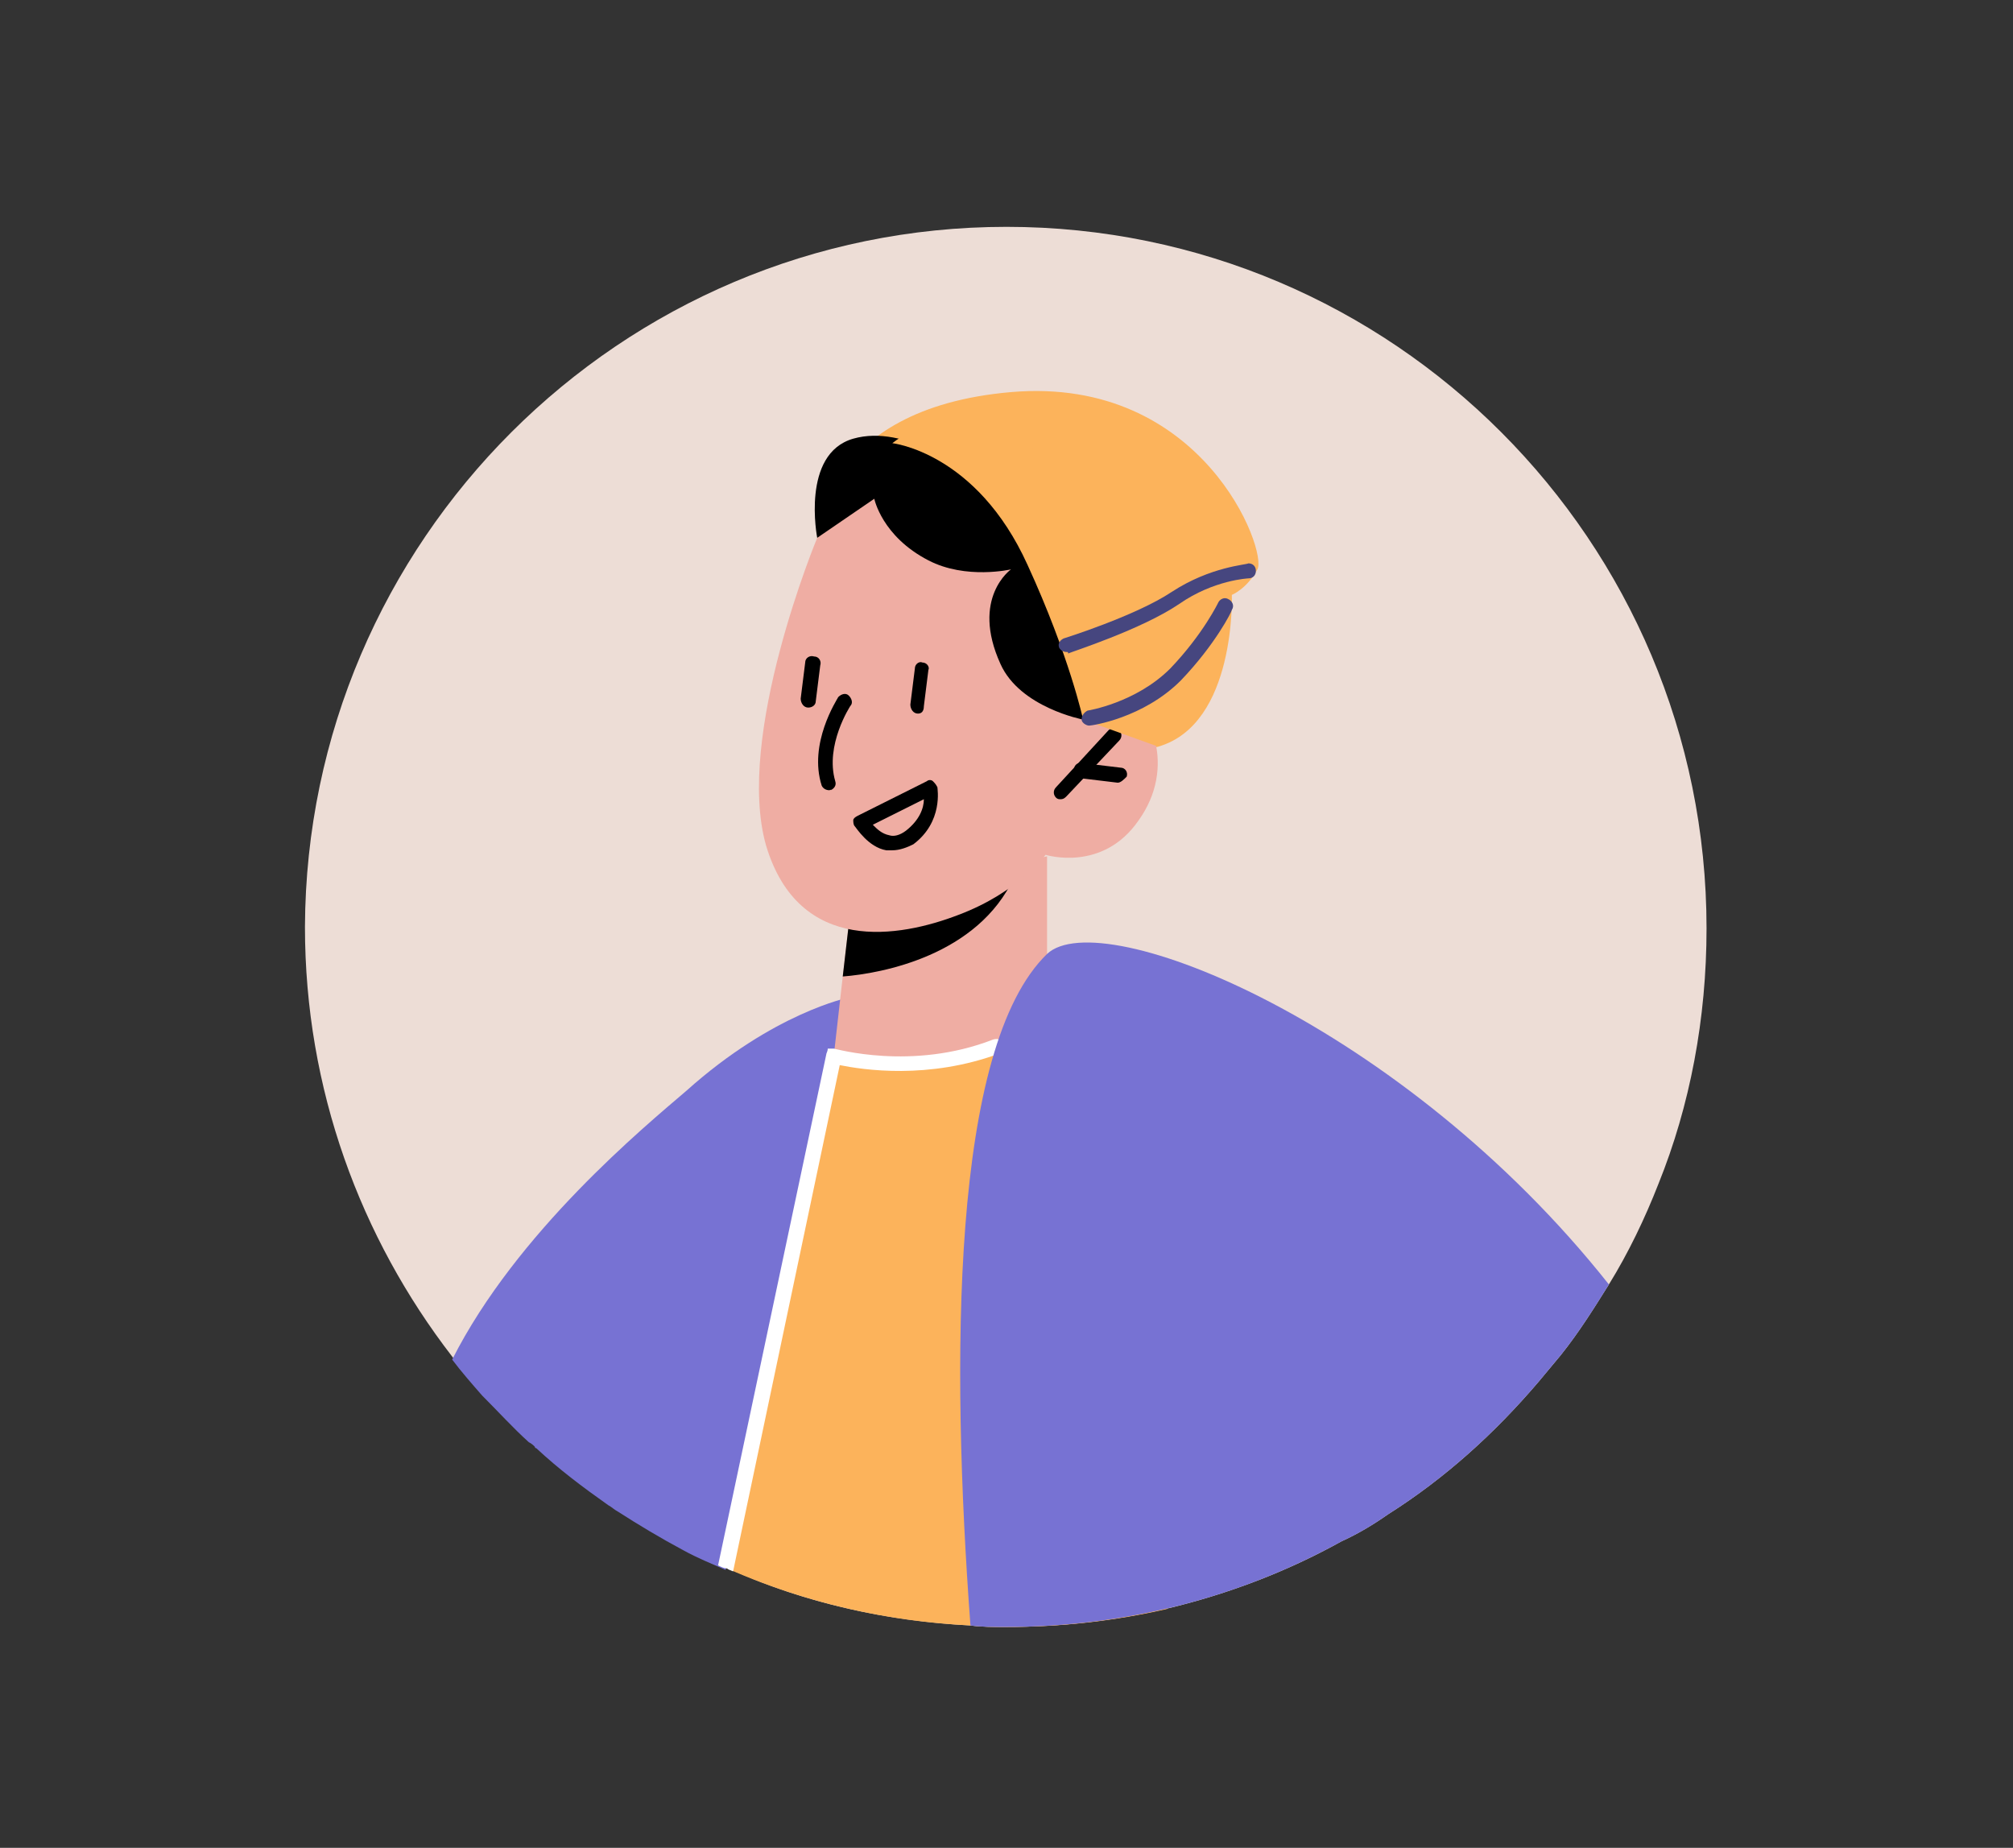 <?xml version="1.0" encoding="utf-8"?>
<!-- Generator: Adobe Illustrator 24.3.0, SVG Export Plug-In . SVG Version: 6.00 Build 0)  -->
<svg version="1.1" xmlns="http://www.w3.org/2000/svg" xmlns:xlink="http://www.w3.org/1999/xlink" x="0px" y="0px"
	 viewBox="0 0 134 123" style="enable-background:new 0 0 134 123;" xml:space="preserve">
<rect x="0" y="0" width="134" height="123" fill="#333333" stroke="none"/>
<style type="text/css">
	.st0{fill:#F3F6FB;}
	.st1{fill:none;stroke:#2B2E81;stroke-width:2;stroke-miterlimit:10;}
	.st2{fill:none;}
	.st3{fill:#E0E1E0;}
	.st4{fill:#F1F0F0;}
	.st5{fill:#273339;}
	.st6{fill:#EBEBEB;}
	.st7{fill:#2F3180;}
	.st8{fill:#FFFFFF;}
	.st9{opacity:0.3;fill:#010101;enable-background:new    ;}
	.st10{fill:#B97A65;}
	.st11{opacity:0.2;fill:#010101;enable-background:new    ;}
	.st12{fill:#A34F40;}
	.st13{fill:#DE5854;}
	.st14{fill:#9F5C54;}
	.st15{opacity:0.2;}
	.st16{fill:#010101;}
	.st17{fill:#E9B376;}
	.st18{opacity:0.8;fill:#FFFFFF;enable-background:new    ;}
	.st19{fill:#D58745;}
	.st20{opacity:0.4;fill:#FFFFFF;enable-background:new    ;}
	.st21{fill:#EEC1BB;}
	.st22{fill:#D9857D;}
	.st23{fill:#F5F6F6;}
	.st24{fill:#FAFBFC;}
	.st25{fill:#FCBF9E;}
	.st26{fill:#F8996E;}
	.st27{fill:#465B64;}
	.st28{opacity:0.3;}
	.st29{opacity:0.25;fill:#FFFFFF;enable-background:new    ;}
	.st30{opacity:0.1;fill:#010101;enable-background:new    ;}
	.st31{opacity:0.1;fill:#FFFFFF;enable-background:new    ;}
	.st32{opacity:5.000000e-02;fill:#010101;enable-background:new    ;}
	.st33{opacity:0.15;fill:#FFFFFF;enable-background:new    ;}
	.st34{opacity:0.4;fill:#010101;enable-background:new    ;}
	.st35{opacity:0.5;fill:#010101;enable-background:new    ;}
	.st36{opacity:0.25;fill:#010101;enable-background:new    ;}
	.st37{opacity:0.15;fill:#010101;enable-background:new    ;}
	.st38{opacity:0.45;fill:#010101;enable-background:new    ;}
	.st39{opacity:0.35;fill:#010101;enable-background:new    ;}
	.st40{fill:#F8A7A8;}
	.st41{fill:#384850;}
	.st42{opacity:0.6;fill:#FFFFFF;enable-background:new    ;}
	.st43{opacity:0.1;fill:#2F3180;enable-background:new    ;}
	.st44{opacity:0.2;fill:#2F3180;enable-background:new    ;}
	.st45{fill:#B26769;}
	.st46{fill:#F3908F;}
	.st47{opacity:0.7;fill:#FFFFFF;enable-background:new    ;}
	.st48{fill:#AF7562;}
	.st49{fill:#70453A;}
	.st50{opacity:0.5;fill:#FFFFFF;enable-background:new    ;}
	.st51{opacity:0.3;fill:#FFFFFF;enable-background:new    ;}
	.st52{opacity:0.6;}
	.st53{opacity:0.7;}
	.st54{fill:#884D4D;}
	.st55{fill:#C8856A;}
	.st56{fill:#B06252;}
	.st57{fill:none;stroke:#000000;stroke-miterlimit:10;}
	.st58{fill:#D51F26;}
	.st59{fill:#E6E6E5;}
	.st60{opacity:0.15;}
	.st61{opacity:0.2;fill:#FFFFFF;enable-background:new    ;}
	.st62{opacity:0.4;}
	.st63{clip-path:url(#SVGID_2_);}
	.st64{opacity:0.1;}
	.st65{clip-path:url(#SVGID_4_);}
	.st66{clip-path:url(#SVGID_6_);}
	.st67{fill:#FFFFFF;stroke:#000000;stroke-width:2;stroke-miterlimit:10;}
	.st68{opacity:0.5;}
	.st69{fill:#FBBD9D;}
	.st70{fill:#EB9A6F;}
	.st71{opacity:0.6;fill:#010101;enable-background:new    ;}
	.st72{fill:#FAC2BE;}
	.st73{fill:#EC847E;}
	.st74{opacity:0.9;}
	.st75{fill:#803F3C;}
	.st76{fill:#631112;}
	.st77{fill:#FCB574;}
	.st78{fill:#ED893F;}
	.st79{opacity:0.9;fill:#FFFFFF;enable-background:new    ;}
	.st80{fill:#C8C7C6;}
	.st81{opacity:0.6;fill:#2F3180;enable-background:new    ;}
	.st82{fill:#FDFEFF;}
	.st83{fill:#D4766B;}
	.st84{opacity:0.3;fill:#384850;enable-background:new    ;}
	.st85{fill:#F598B9;}
	.st86{clip-path:url(#SVGID_8_);}
	.st87{clip-path:url(#SVGID_10_);}
	.st88{clip-path:url(#SVGID_12_);}
	.st89{fill:#9B6E66;}
	.st90{fill:#714D46;}
	.st91{fill:#C78976;}
	.st92{fill:#935C4D;}
	.st93{fill:#EDDDD6;}
	.st94{fill:#474780;}
	.st95{fill:#E56445;}
	.st96{fill:#FCD69F;}
	.st97{fill:#FEBF6A;}
	.st98{fill:#2D328F;}
	.st99{fill:#9492C7;}
	.st100{fill:#7470B3;}
	.st101{fill:#F8A398;}
	.st102{fill:#F3C0BC;}
	.st103{fill:#7A491D;}
	.st104{fill:#FCB45D;}
	.st105{fill:#608558;}
	.st106{fill:#F47351;}
	.st107{fill:#B77E34;}
	.st108{fill:#7D6154;}
	.st109{fill:#50784A;}
	.st110{fill:#F17E65;}
	.st111{fill:#142148;}
	.st112{fill:#F8B384;}
	.st113{fill:#E38B6D;}
	.st114{fill:#758BC6;}
	.st115{fill:#46467F;}
	.st116{fill:#FCB35B;}
	.st117{fill:#C49576;}
	.st118{fill:#F7734F;}
	.st119{fill:#7772D3;}
	.st120{fill:#D19865;}
	.st121{fill:#507849;}
	.st122{fill:#FCA397;}
	.st123{fill:#E18B76;}
	.st124{fill:#B27E50;}
	.st125{fill:#EFCB3A;}
	.st126{fill:#EFADA3;}
</style>
<g id="Calque_1">
	<g id="Calque_1_1_">
	</g>
	<g id="Calque_2_1_">
	</g>
</g>
<g id="Calque_2">
	<g>
		<path class="st93" d="M113.6,61.8c0,6-1.1,11.8-3.2,17c-0.9,2.3-2,4.6-3.3,6.7c-1,1.6-2,3.2-3.2,4.7c-0.5,0.6-1,1.2-1.5,1.8
			c-2.9,3.4-6.2,6.4-10,8.8c-1,0.7-2,1.3-3.1,1.8c-3.6,2-7.5,3.5-11.7,4.5c-3.5,0.8-7,1.2-10.7,1.2c-0.8,0-1.6,0-2.3-0.1
			c-5.6-0.3-11-1.5-15.9-3.7c-0.1-0.1-0.2-0.1-0.4-0.2c-0.9-0.4-1.9-0.8-2.8-1.3c-1.5-0.8-3-1.7-4.4-2.6c-0.2-0.1-0.4-0.3-0.6-0.4
			c-1.7-1.2-3.3-2.4-4.8-3.8c-0.1,0-0.1-0.1-0.1-0.1c-0.1-0.1-0.2-0.2-0.4-0.3c-1.1-1-2-2-3-3c0,0-0.1-0.1-0.1-0.1
			c-0.7-0.8-1.4-1.6-2-2.4c-6.1-7.9-9.8-17.8-9.8-28.6C20.4,36,41.3,15.1,67,15.1C92.7,15.1,113.6,36,113.6,61.8z"/>
	</g>
	<g>
		<path class="st116" d="M77.7,107.1c-3.5,0.8-7,1.2-10.7,1.2c-0.8,0-1.6,0-2.3-0.1c-6.8-0.3-13.3-2.1-19-5.1l5.8-30.8l11.8-5.5
			l13.7,1.9L77.7,107.1z"/>
	</g>
	<g>
		<path class="st119" d="M56.5,66.4l-8.2,38.1c-0.9-0.4-1.9-0.8-2.8-1.3c-1.5-0.8-3-1.7-4.4-2.6c-0.2-0.1-0.4-0.3-0.6-0.4
			c-1.7-1.2-3.3-2.4-4.8-3.8c-0.1,0-0.1-0.1-0.1-0.1c-0.1-0.1-0.2-0.2-0.4-0.3c-1.1-1-2-2-3-3c0,0-0.1-0.1-0.1-0.1
			c-0.7-0.8-1.4-1.6-2-2.4c4.3-8.5,12.8-15.5,15.6-17.9C51.5,67.4,56.5,66.4,56.5,66.4z"/>
	</g>
	<g>
		<path class="st116" d="M54.4,35.8c0,0,0.2-8.6,12.9-9.7C80.1,25,84.4,36.7,83.7,37.9C83,39.2,82,39.6,82,39.6s0.3,8.6-4.9,10.1
			c-5.2,1.5-11-1.8-11-1.8L54.4,35.8z"/>
	</g>
	<g>
		<g>
			<g>
				<g>
					<path class="st126" d="M69.7,57l0,10.5c0,0-1.9,3-8,3.5c-4.6,0.4-6.2-0.7-6.2-0.7l0.6-5.3l0.6-5.2l11.1-2.4L69.7,57z"/>
				</g>
			</g>
		</g>
	</g>
	<g>
		<g>
			<g>
				<g>
					<path d="M67.8,57.4c0,0.3-0.1,0.6-0.3,1c-2.4,5.2-8.8,6.4-11.4,6.6l0.6-5.2L67.8,57.4z"/>
				</g>
			</g>
		</g>
	</g>
	<g>
		<g>
			<g>
				<g>
					<path class="st126" d="M54.4,35.8c0,0-5.5,13.2-3.4,20.5c2.2,7.3,8.9,6.1,12.8,4.6c4-1.5,5.8-4,5.8-4s3.8,1.2,6.2-2.3
						c2.5-3.5,0.9-7.5-1.3-8.4C72.5,45.4,70,47,70,47l1.9-3.8C71.9,43.1,63.2,23.9,54.4,35.8z"/>
				</g>
			</g>
		</g>
	</g>
	<g>
		<path d="M55.2,52.6c-0.2,0-0.4-0.1-0.5-0.3c-0.9-2.8,1-5.7,1.1-5.9c0.2-0.2,0.5-0.3,0.7-0.1c0.2,0.2,0.3,0.5,0.1,0.7
			c0,0-1.7,2.6-1,5c0.1,0.3-0.1,0.5-0.3,0.6C55.4,52.5,55.3,52.6,55.2,52.6z"/>
	</g>
	<g>
		<path d="M70.6,53.2c-0.1,0-0.2,0-0.3-0.1c-0.2-0.2-0.2-0.5,0-0.7l3.5-3.8c0.2-0.2,0.5-0.2,0.7,0c0.2,0.2,0.2,0.5,0,0.7L71,53
			C70.9,53.1,70.8,53.2,70.6,53.2z"/>
	</g>
	<g>
		<path d="M74.4,52.1C74.4,52.1,74.3,52.1,74.4,52.1l-2.5-0.3c-0.3,0-0.5-0.3-0.4-0.6c0-0.3,0.3-0.5,0.6-0.4l2.5,0.3
			c0.3,0,0.5,0.3,0.4,0.6C74.8,51.9,74.6,52.1,74.4,52.1z"/>
	</g>
	<g>
		<path d="M61.1,47.5C61.1,47.5,61,47.5,61.1,47.5c-0.3,0-0.5-0.3-0.5-0.6l0.3-2.4c0-0.3,0.3-0.5,0.5-0.4c0.3,0,0.5,0.3,0.4,0.5
			l-0.3,2.4C61.5,47.4,61.3,47.5,61.1,47.5z"/>
	</g>
	<g>
		<path d="M53.8,47.1C53.8,47.1,53.8,47.1,53.8,47.1c-0.3,0-0.5-0.3-0.5-0.6l0.3-2.4c0-0.3,0.3-0.5,0.6-0.4c0.3,0,0.5,0.3,0.4,0.6
			l-0.3,2.4C54.3,46.9,54.1,47.1,53.8,47.1z"/>
	</g>
	<g>
		<g>
			<path class="st8" d="M66.8,69.5c-0.1-0.3-0.4-0.4-0.7-0.3c-5.4,2.1-10.5,0.6-10.6,0.6c-0.1,0-0.3,0-0.4,0
				C55.1,70,55,70.1,55,70.2l-7.2,34c0.2,0.1,0.4,0.2,0.6,0.2c0.1,0.1,0.2,0.1,0.4,0.2l7.1-33.7c1.5,0.3,5.9,1,10.7-0.8
				C66.8,70.1,66.9,69.8,66.8,69.5z"/>
		</g>
	</g>
	<g>
		<path d="M72.1,47.9c0,0-4.2-0.8-5.5-3.7c-2-4.4,0.7-6.3,0.7-6.3s-3,0.7-5.5-0.6c-3.1-1.6-3.6-4.1-3.6-4.1l-3.8,2.6
			c0,0-1.1-5.6,2.4-6.6c3.5-1,7.5,2.2,7.5,2.2L77,41.1l-1.2,6.1C75.8,47.2,75.1,46.9,72.1,47.9z"/>
	</g>
	<g>
		<path d="M59.4,56.6c-0.1,0-0.3,0-0.4,0c-1.2-0.2-2-1.5-2.1-1.6c-0.1-0.1-0.1-0.3-0.1-0.4c0-0.1,0.1-0.2,0.3-0.3l4.6-2.3
			c0.1-0.1,0.3-0.1,0.4,0c0.1,0.1,0.2,0.2,0.3,0.4c0,0.1,0.4,2.3-1.6,3.8C60.4,56.4,59.9,56.6,59.4,56.6z M58.1,54.9
			c0.3,0.3,0.6,0.6,1.1,0.7c0.3,0.1,0.7,0,1.1-0.3c0.9-0.7,1.2-1.5,1.2-2.1L58.1,54.9z"/>
	</g>
	<g>
		<path class="st116" d="M59.4,29.5c0,0,5.6,0.6,9,8.1c2.8,6.1,3.7,10.3,3.7,10.3l5,1.8l1.5-12l-11.5-9.1
			C67.1,28.7,62.4,27.1,59.4,29.5z"/>
	</g>
	<g>
		<path class="st119" d="M107.1,85.5c-1,1.6-2,3.2-3.2,4.7c-0.5,0.6-1,1.2-1.5,1.8c-2.9,3.4-6.2,6.4-10,8.8c-1,0.7-2,1.3-3.1,1.8
			c-6.7,3.7-14.3,5.7-22.4,5.7c-0.8,0-1.6,0-2.3-0.1c-1.3-17.6-1.3-38.5,5.1-44.7C73.3,60.1,93.4,68.2,107.1,85.5z"/>
	</g>
	<g>
		<path class="st115" d="M72.5,48.3c-0.2,0-0.5-0.2-0.5-0.4c0-0.3,0.2-0.5,0.4-0.6c0,0,3.2-0.5,5.5-2.8c2.2-2.3,3.2-4.4,3.2-4.4
			c0.1-0.2,0.4-0.4,0.7-0.2c0.2,0.1,0.4,0.4,0.2,0.7c0,0.1-1.1,2.3-3.4,4.7C76.1,47.8,72.7,48.3,72.5,48.3
			C72.6,48.3,72.5,48.3,72.5,48.3z"/>
	</g>
	<g>
		<path class="st115" d="M71,43.4c-0.2,0-0.4-0.1-0.5-0.3c-0.1-0.3,0.1-0.5,0.3-0.6c0,0,4.8-1.5,7.2-3.1c2.6-1.7,5-1.8,5.1-1.9
			c0.3,0,0.5,0.2,0.5,0.5c0,0.3-0.2,0.5-0.5,0.5c0,0-2.3,0.1-4.6,1.7c-2.5,1.7-7.2,3.2-7.4,3.3C71.1,43.4,71.1,43.4,71,43.4z"/>
	</g>
</g>
</svg>

